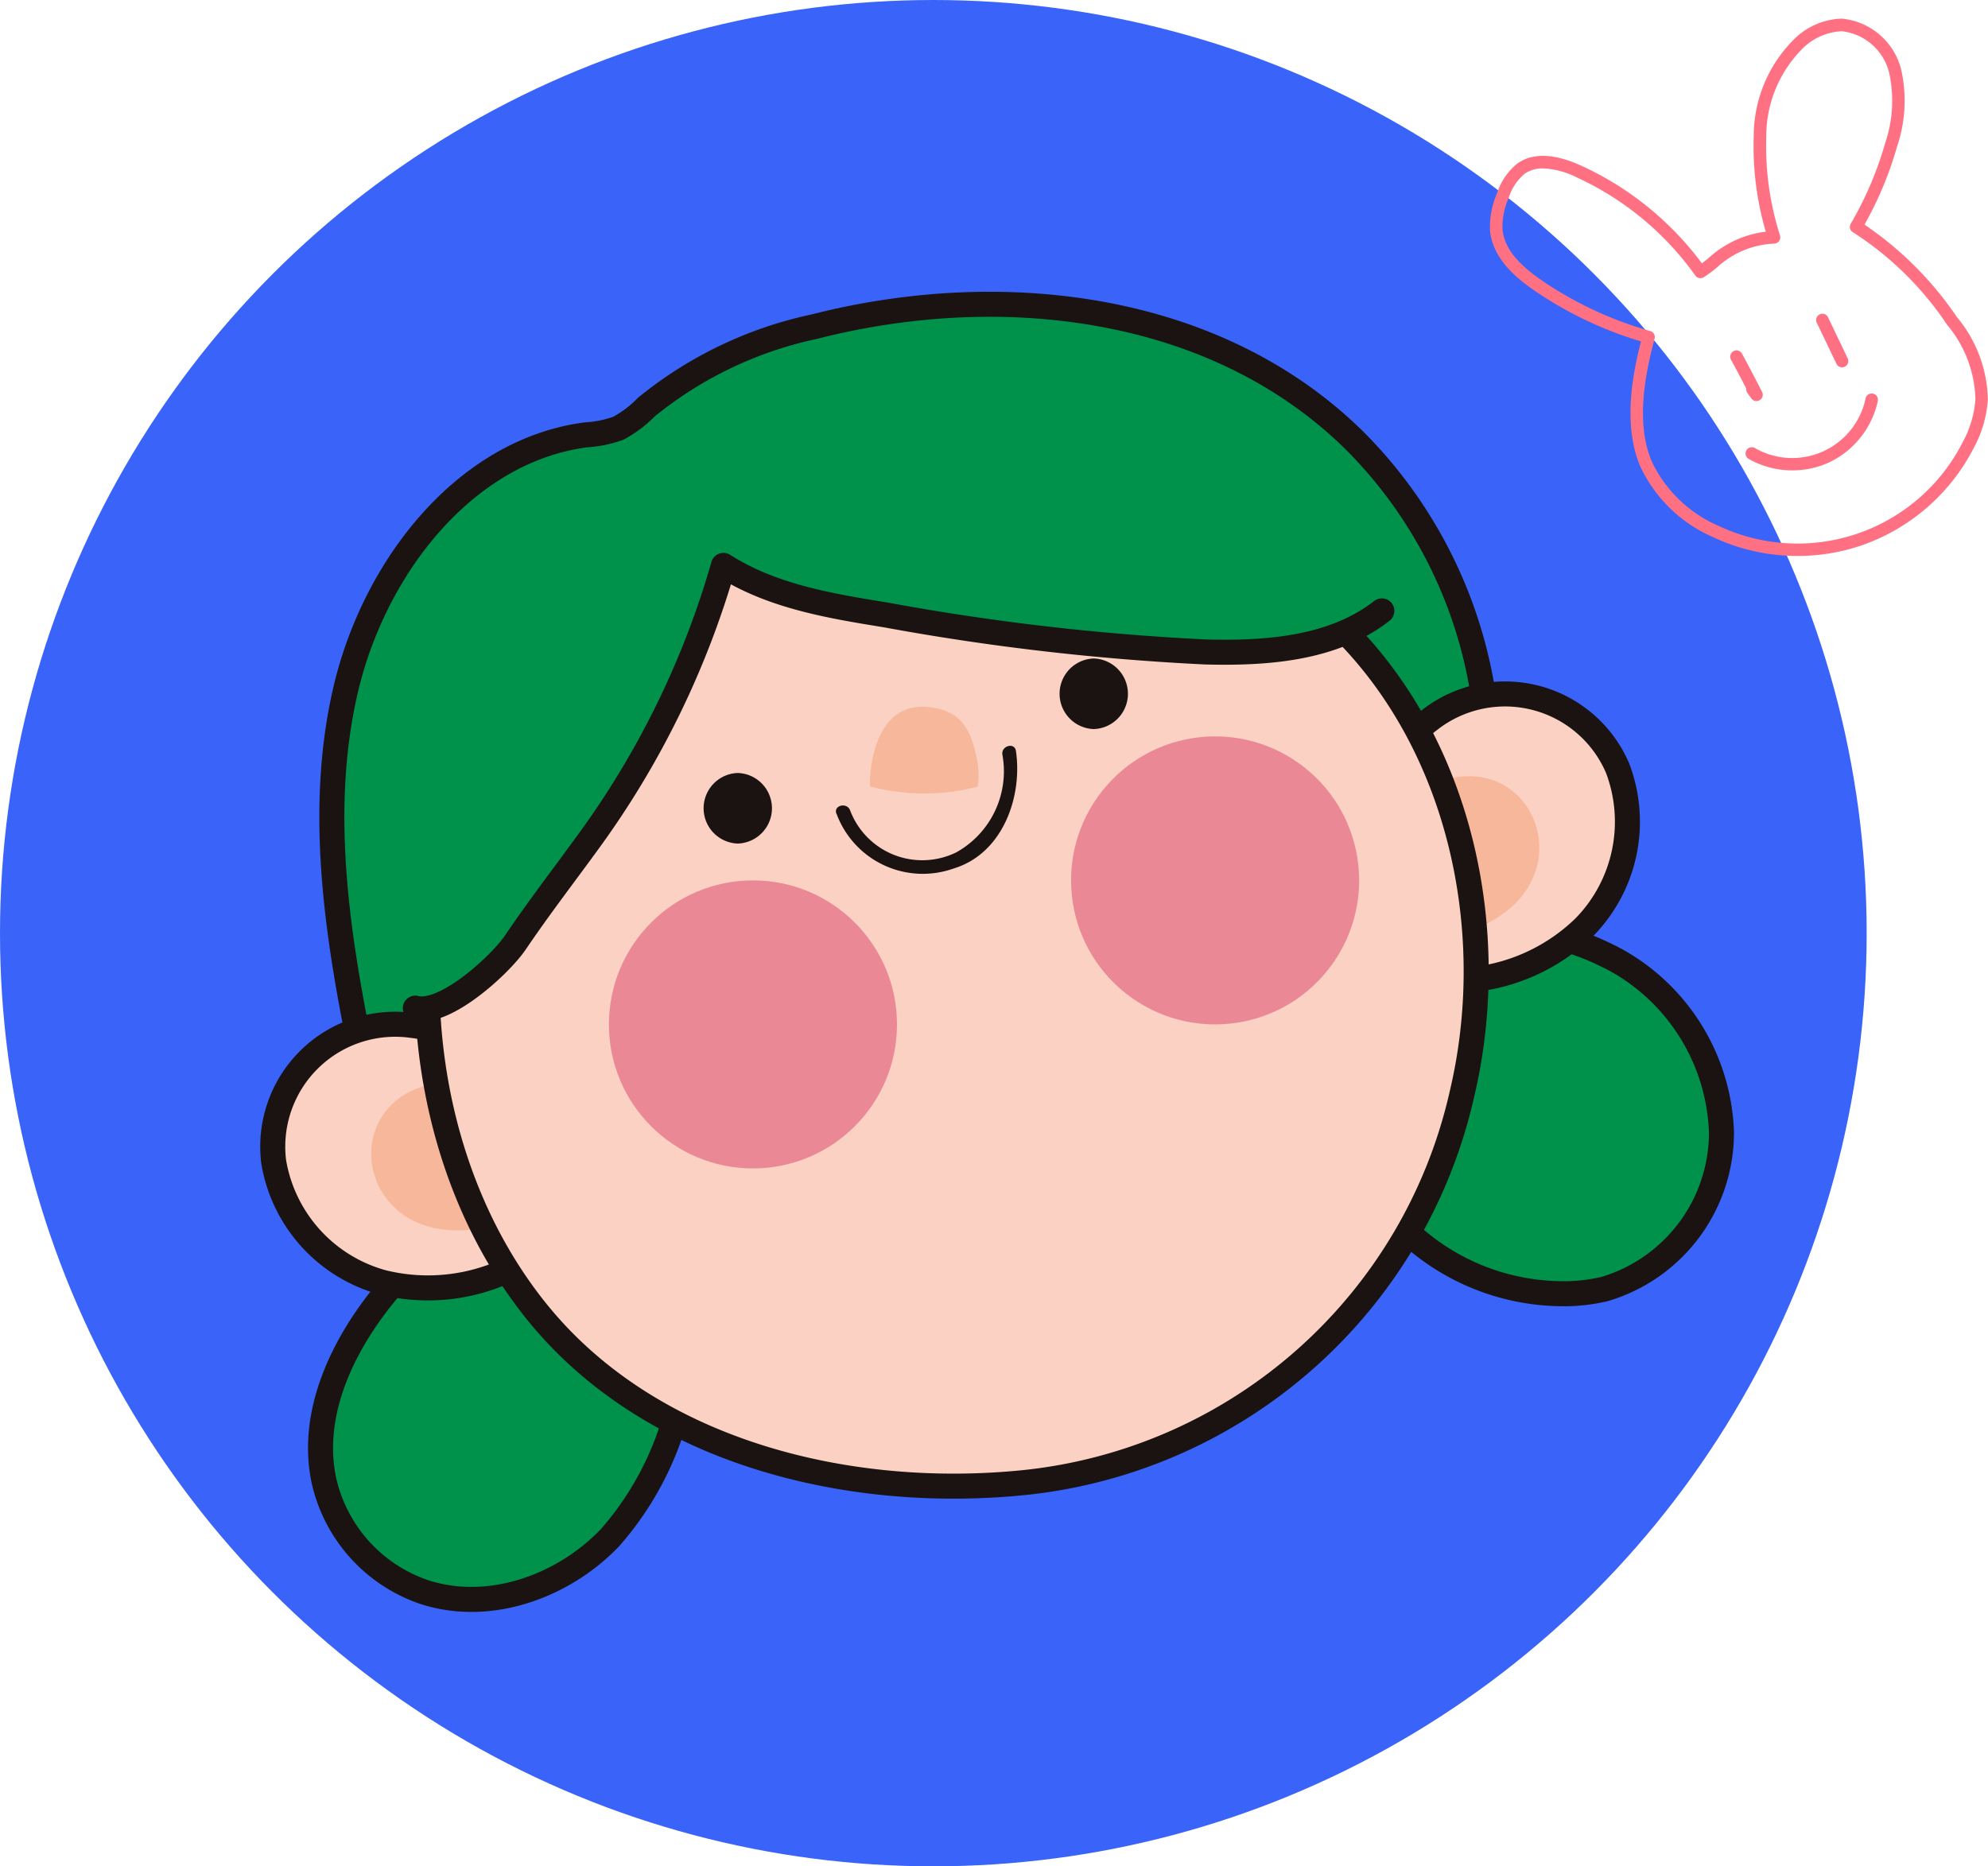 <svg xmlns="http://www.w3.org/2000/svg" width="106.5" height="100" viewBox="0 0 106.5 100">
  <g id="hours_illust" transform="translate(-330 -3795)">
    <circle id="icon" cx="50" cy="50" r="50" transform="translate(330 3795)" fill="#3a64f9"/>
    <g id="그룹_339" data-name="그룹 339" transform="translate(14.127 3465.811)">
      <path id="패스_2200" data-name="패스 2200" d="M412.182,358.978a10.636,10.636,0,0,1-4.574-1.026,7.681,7.681,0,0,1-3.865-3.778c-.913-2.154-.449-4.789.04-6.692a20.5,20.5,0,0,1-5.67-2.7c-.968-.659-2.272-1.711-2.416-3.234a4.459,4.459,0,0,1,.373-1.995,3.338,3.338,0,0,1,1.1-1.609c.829-.58,1.987-.533,3.445.137a16.693,16.693,0,0,1,6.43,5.217c.168-.121.316-.245.494-.4a5.456,5.456,0,0,1,2.929-1.294,16.305,16.305,0,0,1-.645-5.116,7.315,7.315,0,0,1,2.212-5.245,3.782,3.782,0,0,1,2.464-1.055h.05a3.633,3.633,0,0,1,3.167,2.7,7.649,7.649,0,0,1-.215,4.157,19.281,19.281,0,0,1-1.743,4.18,18.534,18.534,0,0,1,4.957,4.964,7.09,7.09,0,0,1,1.65,4.413,6.311,6.311,0,0,1-.756,2.59,10.683,10.683,0,0,1-6.034,5.228A10.56,10.56,0,0,1,412.182,358.978Zm-13.641-20.765a1.68,1.68,0,0,0-.984.282,2.755,2.755,0,0,0-.863,1.3,3.854,3.854,0,0,0-.33,1.689c.089.945.764,1.817,2.125,2.744a19.842,19.842,0,0,0,5.792,2.7.334.334,0,0,1,.232.409c-.489,1.823-1.039,4.488-.154,6.574a7.013,7.013,0,0,0,3.538,3.435,9.922,9.922,0,0,0,13.118-4.458,5.653,5.653,0,0,0,.684-2.314,6.46,6.46,0,0,0-1.522-3.991,17.327,17.327,0,0,0-5.037-4.95.331.331,0,0,1-.156-.2.335.335,0,0,1,.035-.255,18.655,18.655,0,0,0,1.842-4.312,7.031,7.031,0,0,0,.216-3.784,2.955,2.955,0,0,0-2.537-2.22,3.178,3.178,0,0,0-2.056.884,6.643,6.643,0,0,0-1.989,4.767,15.718,15.718,0,0,0,.736,5.294.337.337,0,0,1-.307.436,4.777,4.777,0,0,0-2.943,1.164,6.631,6.631,0,0,1-.833.634.334.334,0,0,1-.454-.088,16.023,16.023,0,0,0-6.357-5.262A4.451,4.451,0,0,0,398.541,338.212Z" fill="#ff7182"/>
      <path id="패스_2201" data-name="패스 2201" d="M416.315,359.437a.335.335,0,0,1-.271-.137l-.218-.3a.339.339,0,0,1-.062-.242q-.4-.777-.817-1.543a.335.335,0,1,1,.589-.321q.553,1.019,1.077,2.053a.335.335,0,0,1-.3.486Z" transform="translate(-6.343 -8.756)" fill="#ff7182"/>
      <path id="패스_2202" data-name="패스 2202" d="M423.161,356.659a.334.334,0,0,1-.3-.19l-1.053-2.2a.335.335,0,0,1,.605-.289l1.052,2.2a.335.335,0,0,1-.157.447A.328.328,0,0,1,423.161,356.659Z" transform="translate(-8.609 -7.789)" fill="#ff7182"/>
      <path id="패스_2203" data-name="패스 2203" d="M418.643,364.281a4.713,4.713,0,0,1-2.343-.614.335.335,0,1,1,.334-.581,4.013,4.013,0,0,0,5.929-2.662.335.335,0,0,1,.656.136,4.757,4.757,0,0,1-2.667,3.319A4.67,4.67,0,0,1,418.643,364.281Z" transform="translate(-6.747 -9.889)" fill="#ff7182"/>
    </g>
    <g id="그룹_463" data-name="그룹 463" transform="translate(-2893.111 1644.964)">
      <path id="패스_2626" data-name="패스 2626" d="M3242.651,2207.358c-1.4-6.673-2.568-13.64-1.043-20.283s6.42-12.9,12.905-13.741a6.138,6.138,0,0,0,1.719-.35,6.2,6.2,0,0,0,1.506-1.137,21.24,21.24,0,0,1,9.011-4.312c9.981-2.551,21.5-1.245,28.961,6.141a24.545,24.545,0,0,1,6.947,14.2,3.276,3.276,0,0,1-.111,1.728,2.9,2.9,0,0,1-.952,1.073,21.922,21.922,0,0,1-6.586,3.08c-12.153,4.056-24.512,7.439-36.549,11.856-3.486,1.279-7.06,2.722-9.66,5.465" fill="#00924b" stroke="#1a1311" stroke-linecap="round" stroke-linejoin="round" stroke-width="1.341"/>
      <path id="패스_2627" data-name="패스 2627" d="M3253.153,2214.487c-3.533-.518-6.864,1.848-9.177,4.568-2.448,2.881-4.312,6.672-3.5,10.364a8.216,8.216,0,0,0,5.3,5.9c3.475,1.171,7.479-.24,10.013-2.891a16.613,16.613,0,0,0,4.1-9.989" fill="#00924b" stroke="#1a1311" stroke-linecap="round" stroke-linejoin="round" stroke-width="1.341"/>
      <path id="패스_2628" data-name="패스 2628" d="M3295.049,2204.126a12.2,12.2,0,0,0,11.578,15.226,9.467,9.467,0,0,0,2.454-.251,8.756,8.756,0,0,0,6.252-8.381,10.984,10.984,0,0,0-5.573-9.2,14.855,14.855,0,0,0-10.91-1.312" fill="#00924b" stroke="#1a1311" stroke-linecap="round" stroke-linejoin="round" stroke-width="1.341"/>
      <path id="패스_2629" data-name="패스 2629" d="M3251.1,2207.648a11,11,0,0,0-5.953-2.674,6.559,6.559,0,0,0-7.375,7.308,8.08,8.08,0,0,0,5.841,6.466,10.094,10.094,0,0,0,8.7-1.893" fill="#fad1c2" stroke="#1a1311" stroke-linecap="round" stroke-linejoin="round" stroke-width="1.341"/>
      <path id="패스_2630" data-name="패스 2630" d="M3250.329,2208.835a5.946,5.946,0,0,0-4.1-.711c-4.528.99-4.157,6.852.247,7.735a7.221,7.221,0,0,0,4.262-.578" fill="#f7b79b"/>
      <path id="패스_2631" data-name="패스 2631" d="M3295.921,2193.913a10.99,10.99,0,0,1,3.79-5.312,6.559,6.559,0,0,1,10.055,2.589,8.081,8.081,0,0,1-1.782,8.53,10.091,10.091,0,0,1-8.466,2.755" fill="#fad1c2" stroke="#1a1311" stroke-linecap="round" stroke-linejoin="round" stroke-width="1.341"/>
      <path id="패스_2632" data-name="패스 2632" d="M3297.186,2194.548a5.95,5.95,0,0,1,3.177-2.68c4.409-1.429,7.047,3.82,3.69,6.8a7.227,7.227,0,0,1-3.972,1.65" fill="#f7b79b"/>
      <path id="패스_2633" data-name="패스 2633" d="M3295.812,2184.55c-12.814-14.152-39.614-12.168-47.508,6.343-3.963,9.291-2.881,21.365,3.5,29.349,6.146,7.688,16.916,10.214,26.333,9.215a26.874,26.874,0,0,0,23.3-20.831C3303.391,2200.36,3301.564,2190.9,3295.812,2184.55Z" fill="#fad1c2" stroke="#1a1311" stroke-linecap="round" stroke-linejoin="round" stroke-width="1.341"/>
      <path id="패스_2634" data-name="패스 2634" d="M3275.479,2192.189a3.922,3.922,0,0,0-.03-1.461c-.276-1.349-.674-2.4-2.1-2.725-2.571-.6-3.482,1.6-3.624,3.68-.012.166-.009.327-.011.491A11.384,11.384,0,0,0,3275.479,2192.189Z" fill="#f7b79b"/>
      <path id="패스_2635" data-name="패스 2635" d="M3261.866,2180.331c2.57,1.646,5.678,2.167,8.69,2.653a128.817,128.817,0,0,0,17.118,1.984c3.3.086,6.857-.166,9.461-2.2-3.717-3.507-7.823-6.731-12.584-8.589-11.457-4.471-28.068-1.893-35.232,8.718a29.511,29.511,0,0,0-4.934,19.349c.068.73.267,1.624.976,1.81,1.562.41,4.535-2.3,5.37-3.533,1.279-1.892,2.655-3.669,4-5.527A47.089,47.089,0,0,0,3261.866,2180.331Z" fill="#00924b"/>
      <path id="패스_2636" data-name="패스 2636" d="M3245.361,2204.053c1.562.41,4.535-2.3,5.37-3.533,1.279-1.892,2.655-3.669,4-5.527a47.089,47.089,0,0,0,7.138-14.662c2.57,1.646,5.678,2.167,8.69,2.653a128.817,128.817,0,0,0,17.118,1.984c3.3.086,6.857-.166,9.461-2.2" fill="none" stroke="#1a1311" stroke-linecap="round" stroke-linejoin="round" stroke-width="1.341"/>
      <g id="그룹_462" data-name="그룹 462">
        <g id="그룹_459" data-name="그룹 459">
          <path id="패스_2637" data-name="패스 2637" d="M3262.635,2195.235a1.892,1.892,0,0,0,0-3.782,1.892,1.892,0,0,0,0,3.782Z" fill="#1a1311"/>
        </g>
        <g id="그룹_460" data-name="그룹 460">
          <path id="패스_2638" data-name="패스 2638" d="M3281.705,2189.1a1.892,1.892,0,0,0,0-3.782,1.892,1.892,0,0,0,0,3.782Z" fill="#1a1311"/>
        </g>
        <g id="그룹_461" data-name="그룹 461">
          <path id="패스_2639" data-name="패스 2639" d="M3267.926,2193.64a4.927,4.927,0,0,0,6.272,2.931c2.626-.794,3.7-3.832,3.338-6.3-.071-.478-.8-.274-.725.2a4.973,4.973,0,0,1-2.463,5.231,4.134,4.134,0,0,1-5.7-2.258c-.181-.442-.909-.249-.726.2Z" fill="#1a1311"/>
        </g>
      </g>
      <circle id="타원_135" data-name="타원 135" cx="7.716" cy="7.716" r="7.716" transform="translate(3255.732 2197.209)" fill="#eb8896"/>
      <circle id="타원_136" data-name="타원 136" cx="7.716" cy="7.716" r="7.716" transform="translate(3277.368 2198.481) rotate(-51.696)" fill="#eb8896"/>
    </g>
  </g>
</svg>
